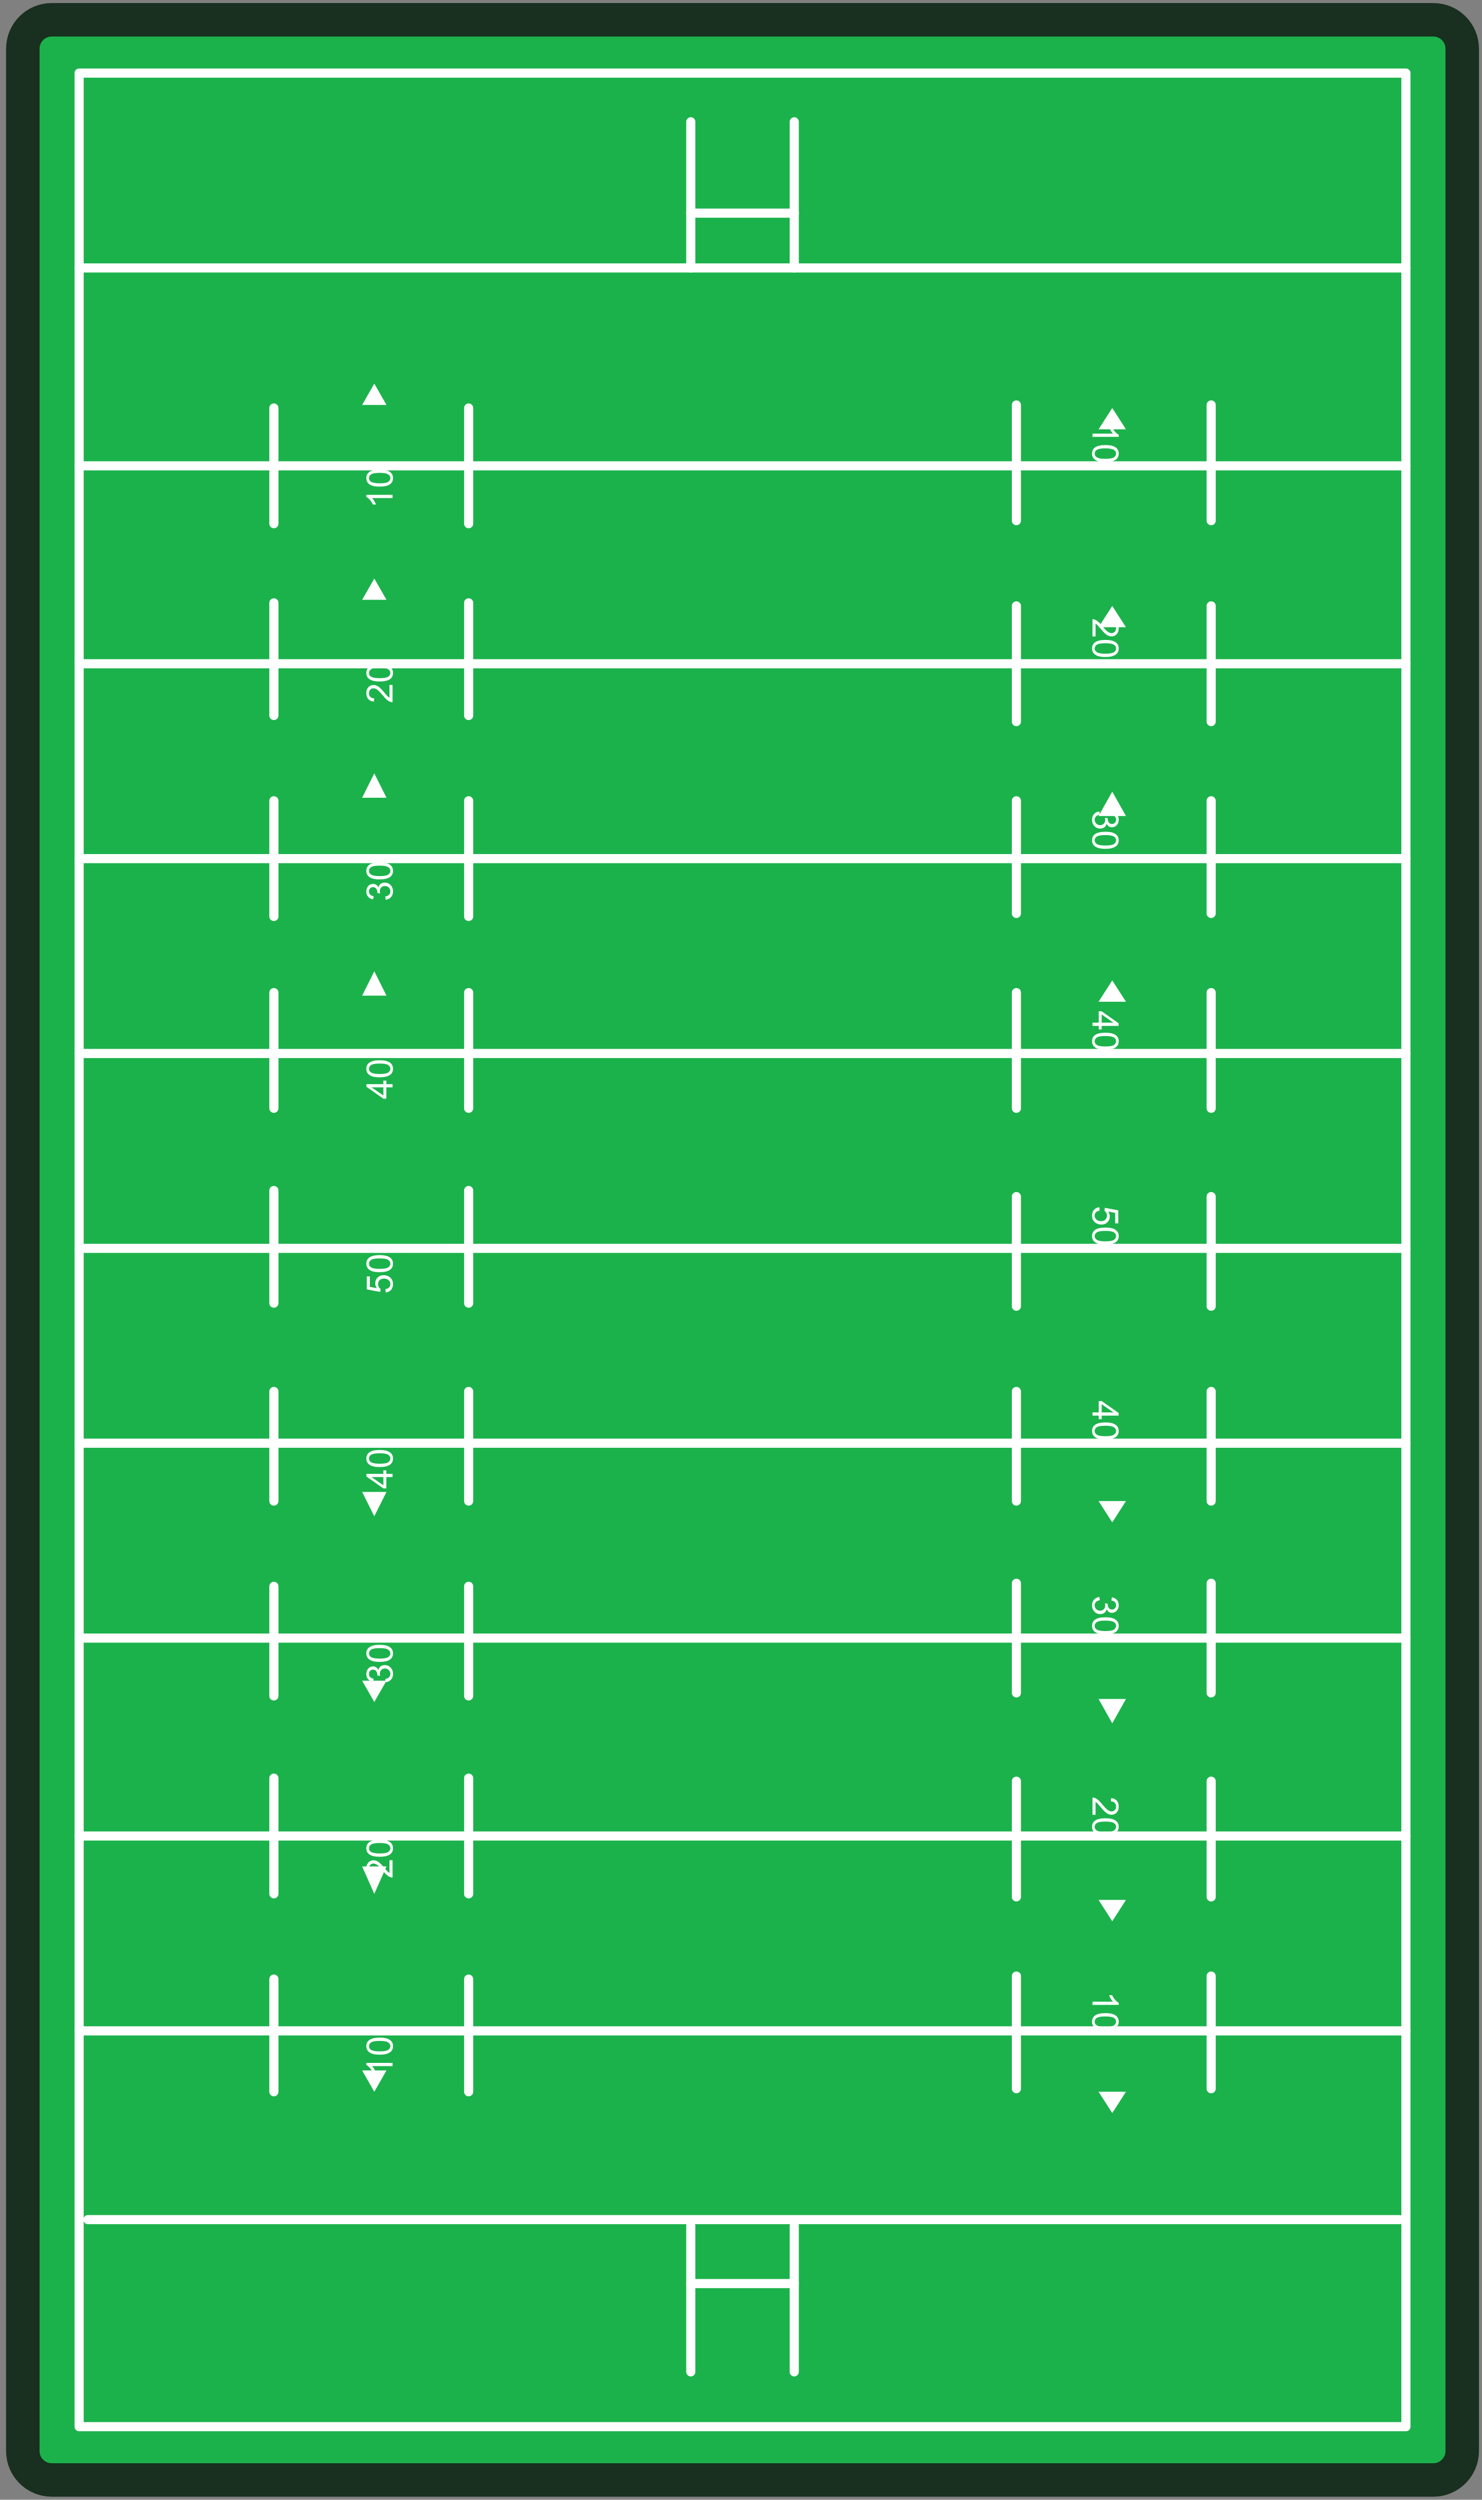 <svg width="487" height="821" viewBox="0 0 487 821" fill="none" xmlns="http://www.w3.org/2000/svg">
<rect x="0" y="0" width="487" height="821" fill="#808080" stroke="none"/>
<g clip-path="url(#clip0_5830_27457)">
<path d="M480.5 805L480.5 16C480.5 10.753 476.247 6.5 471 6.5L17 6.5C11.753 6.5 7.5 10.753 7.5 16L7.5 805C7.5 810.247 11.753 814.5 17 814.5L471 814.5C476.247 814.5 480.5 810.247 480.5 805Z" fill="#1BB24B" stroke="#192F20" stroke-width="11"/>
<path d="M462 797L462 24L26 24L26 797L462 797Z" stroke="white" stroke-width="3" stroke-linecap="round" stroke-linejoin="round"/>
<path d="M26 88L462 88" stroke="white" stroke-width="3" stroke-linecap="round" stroke-linejoin="round"/>
<path d="M462 153L398.209 153L26 153" stroke="white" stroke-width="3" stroke-linecap="round" stroke-linejoin="round"/>
<path d="M462 218L398.209 218L26 218" stroke="white" stroke-width="3" stroke-linecap="round" stroke-linejoin="round"/>
<path d="M462 282L398.209 282L26 282" stroke="white" stroke-width="3" stroke-linecap="round" stroke-linejoin="round"/>
<path d="M462 346L398.209 346L26 346" stroke="white" stroke-width="3" stroke-linecap="round" stroke-linejoin="round"/>
<path d="M462 410L398.209 410L26 410" stroke="white" stroke-width="3" stroke-linecap="round" stroke-linejoin="round"/>
<path d="M462 474L398.209 474L26 474" stroke="white" stroke-width="3" stroke-linecap="round" stroke-linejoin="round"/>
<path d="M462 538L398.209 538L26 538" stroke="white" stroke-width="3" stroke-linecap="round" stroke-linejoin="round"/>
<path d="M462 603L398.209 603L26 603" stroke="white" stroke-width="3" stroke-linecap="round" stroke-linejoin="round"/>
<path d="M462 667L398.209 667L26 667" stroke="white" stroke-width="3" stroke-linecap="round" stroke-linejoin="round"/>
<path d="M28.891 729L459.891 729" stroke="white" stroke-width="3" stroke-linecap="round" stroke-linejoin="round"/>
<path d="M398 133L398 171" stroke="white" stroke-width="3" stroke-linecap="round" stroke-linejoin="round"/>
<path d="M334 133L334 171" stroke="white" stroke-width="3" stroke-linecap="round" stroke-linejoin="round"/>
<path d="M398 199L398 237" stroke="white" stroke-width="3" stroke-linecap="round" stroke-linejoin="round"/>
<path d="M334 199L334 237" stroke="white" stroke-width="3" stroke-linecap="round" stroke-linejoin="round"/>
<path d="M398 263L398 300" stroke="white" stroke-width="3" stroke-linecap="round" stroke-linejoin="round"/>
<path d="M334 263L334 300" stroke="white" stroke-width="3" stroke-linecap="round" stroke-linejoin="round"/>
<path d="M398 326L398 364" stroke="white" stroke-width="3" stroke-linecap="round" stroke-linejoin="round"/>
<path d="M334 326L334 364" stroke="white" stroke-width="3" stroke-linecap="round" stroke-linejoin="round"/>
<path d="M398 393L398 429" stroke="white" stroke-width="3" stroke-linecap="round" stroke-linejoin="round"/>
<path d="M334 393L334 429" stroke="white" stroke-width="3" stroke-linecap="round" stroke-linejoin="round"/>
<path d="M398 457L398 493" stroke="white" stroke-width="3" stroke-linecap="round" stroke-linejoin="round"/>
<path d="M334 457L334 493" stroke="white" stroke-width="3" stroke-linecap="round" stroke-linejoin="round"/>
<path d="M398 520L398 556" stroke="white" stroke-width="3" stroke-linecap="round" stroke-linejoin="round"/>
<path d="M334 520L334 556" stroke="white" stroke-width="3" stroke-linecap="round" stroke-linejoin="round"/>
<path d="M398 585L398 623" stroke="white" stroke-width="3" stroke-linecap="round" stroke-linejoin="round"/>
<path d="M334 585L334 623" stroke="white" stroke-width="3" stroke-linecap="round" stroke-linejoin="round"/>
<path d="M398 649L398 686" stroke="white" stroke-width="3" stroke-linecap="round" stroke-linejoin="round"/>
<path d="M334 649L334 686" stroke="white" stroke-width="3" stroke-linecap="round" stroke-linejoin="round"/>
<path d="M359 143.471L359 142.416L365.721 142.416C365.479 142.162 365.236 141.828 364.994 141.414C364.752 141.004 364.57 140.635 364.449 140.307L365.469 140.307C365.746 140.896 366.082 141.412 366.477 141.854C366.871 142.295 367.254 142.607 367.625 142.791L367.625 143.471L359 143.471ZM363.236 146.178C364.252 146.178 365.068 146.281 365.686 146.488C366.307 146.699 366.785 147.01 367.121 147.42C367.457 147.834 367.625 148.354 367.625 148.979C367.625 149.439 367.531 149.844 367.344 150.191C367.16 150.539 366.893 150.826 366.541 151.053C366.193 151.279 365.768 151.457 365.264 151.586C364.764 151.715 364.088 151.779 363.236 151.779C362.229 151.779 361.414 151.676 360.793 151.469C360.176 151.262 359.697 150.951 359.357 150.537C359.021 150.127 358.854 149.607 358.854 148.979C358.854 148.15 359.15 147.5 359.744 147.027C360.459 146.461 361.623 146.178 363.236 146.178ZM363.236 147.262C361.826 147.262 360.887 147.426 360.418 147.754C359.953 148.086 359.721 148.494 359.721 148.979C359.721 149.463 359.955 149.869 360.424 150.197C360.893 150.529 361.83 150.695 363.236 150.695C364.65 150.695 365.59 150.529 366.055 150.197C366.52 149.869 366.752 149.459 366.752 148.967C366.752 148.482 366.547 148.096 366.137 147.807C365.613 147.443 364.646 147.262 363.236 147.262Z" fill="white"/>
<path d="M365.5 134L361 141L370 141L365.5 134Z" fill="white"/>
<path d="M360.014 209.041L359 209.041L359 203.363C359.254 203.355 359.498 203.396 359.732 203.486C360.119 203.631 360.5 203.861 360.875 204.178C361.25 204.498 361.684 204.959 362.176 205.561C362.941 206.494 363.547 207.125 363.992 207.453C364.441 207.781 364.865 207.945 365.264 207.945C365.682 207.945 366.033 207.795 366.318 207.494C366.607 207.197 366.752 206.809 366.752 206.328C366.752 205.82 366.6 205.414 366.295 205.109C365.99 204.805 365.568 204.65 365.029 204.646L365.141 203.562C365.949 203.637 366.564 203.916 366.986 204.4C367.412 204.885 367.625 205.535 367.625 206.352C367.625 207.176 367.396 207.828 366.939 208.309C366.482 208.789 365.916 209.029 365.24 209.029C364.896 209.029 364.559 208.959 364.227 208.818C363.895 208.678 363.545 208.443 363.178 208.115C362.811 207.791 362.307 207.25 361.666 206.492C361.135 205.859 360.773 205.453 360.582 205.273C360.395 205.094 360.205 204.945 360.014 204.828L360.014 209.041ZM363.236 210.178C364.252 210.178 365.068 210.281 365.686 210.488C366.307 210.699 366.785 211.01 367.121 211.42C367.457 211.834 367.625 212.354 367.625 212.979C367.625 213.439 367.531 213.844 367.344 214.191C367.16 214.539 366.893 214.826 366.541 215.053C366.193 215.279 365.768 215.457 365.264 215.586C364.764 215.715 364.088 215.779 363.236 215.779C362.229 215.779 361.414 215.676 360.793 215.469C360.176 215.262 359.697 214.951 359.357 214.537C359.021 214.127 358.854 213.607 358.854 212.979C358.854 212.15 359.15 211.5 359.744 211.027C360.459 210.461 361.623 210.178 363.236 210.178ZM363.236 211.262C361.826 211.262 360.887 211.426 360.418 211.754C359.953 212.086 359.721 212.494 359.721 212.979C359.721 213.463 359.955 213.869 360.424 214.197C360.893 214.529 361.83 214.695 363.236 214.695C364.65 214.695 365.59 214.529 366.055 214.197C366.52 213.869 366.752 213.459 366.752 212.967C366.752 212.482 366.547 212.096 366.137 211.807C365.613 211.443 364.646 211.262 363.236 211.262Z" fill="white"/>
<path d="M365.5 199L361 206L370 206L365.5 199Z" fill="white"/>
<path d="M361.268 266.504L361.408 267.559C360.811 267.68 360.379 267.885 360.113 268.174C359.852 268.467 359.721 268.822 359.721 269.24C359.721 269.736 359.893 270.154 360.236 270.494C360.58 270.838 361.006 271.01 361.514 271.01C361.998 271.01 362.396 270.852 362.709 270.535C363.025 270.219 363.184 269.816 363.184 269.328C363.184 269.129 363.145 268.881 363.066 268.584L363.992 268.701C363.984 268.771 363.98 268.828 363.98 268.871C363.98 269.32 364.098 269.725 364.332 270.084C364.566 270.443 364.928 270.623 365.416 270.623C365.803 270.623 366.123 270.492 366.377 270.23C366.631 269.969 366.758 269.631 366.758 269.217C366.758 268.807 366.629 268.465 366.371 268.191C366.113 267.918 365.727 267.742 365.211 267.664L365.398 266.609C366.105 266.738 366.652 267.031 367.039 267.488C367.43 267.945 367.625 268.514 367.625 269.193C367.625 269.662 367.523 270.094 367.32 270.488C367.121 270.883 366.848 271.184 366.5 271.391C366.152 271.602 365.783 271.707 365.393 271.707C365.021 271.707 364.684 271.607 364.379 271.408C364.074 271.209 363.832 270.914 363.652 270.523C363.535 271.031 363.291 271.426 362.92 271.707C362.553 271.988 362.092 272.129 361.537 272.129C360.787 272.129 360.15 271.855 359.627 271.309C359.107 270.762 358.848 270.07 358.848 269.234C358.848 268.48 359.072 267.854 359.521 267.354C359.971 266.857 360.553 266.574 361.268 266.504ZM363.236 273.178C364.252 273.178 365.068 273.281 365.686 273.488C366.307 273.699 366.785 274.01 367.121 274.42C367.457 274.834 367.625 275.354 367.625 275.979C367.625 276.439 367.531 276.844 367.344 277.191C367.16 277.539 366.893 277.826 366.541 278.053C366.193 278.279 365.768 278.457 365.264 278.586C364.764 278.715 364.088 278.779 363.236 278.779C362.229 278.779 361.414 278.676 360.793 278.469C360.176 278.262 359.697 277.951 359.357 277.537C359.021 277.127 358.854 276.607 358.854 275.979C358.854 275.15 359.15 274.5 359.744 274.027C360.459 273.461 361.623 273.178 363.236 273.178ZM363.236 274.262C361.826 274.262 360.887 274.426 360.418 274.754C359.953 275.086 359.721 275.494 359.721 275.979C359.721 276.463 359.955 276.869 360.424 277.197C360.893 277.529 361.83 277.695 363.236 277.695C364.65 277.695 365.59 277.529 366.055 277.197C366.52 276.869 366.752 276.459 366.752 275.967C366.752 275.482 366.547 275.096 366.137 274.807C365.613 274.443 364.646 274.262 363.236 274.262Z" fill="white"/>
<path d="M365.5 260L361 268L370 268L365.5 260Z" fill="white"/>
<path d="M359 335.879L361.057 335.879L361.057 332.152L362.023 332.152L367.59 336.072L367.59 336.934L362.023 336.934L362.023 338.094L361.057 338.094L361.057 336.934L359 336.934L359 335.879ZM362.023 335.879L365.896 335.879L362.023 333.189L362.023 335.879ZM363.236 339.178C364.252 339.178 365.068 339.281 365.686 339.488C366.307 339.699 366.785 340.01 367.121 340.42C367.457 340.834 367.625 341.354 367.625 341.979C367.625 342.439 367.531 342.844 367.344 343.191C367.16 343.539 366.893 343.826 366.541 344.053C366.193 344.279 365.768 344.457 365.264 344.586C364.764 344.715 364.088 344.779 363.236 344.779C362.229 344.779 361.414 344.676 360.793 344.469C360.176 344.262 359.697 343.951 359.357 343.537C359.021 343.127 358.854 342.607 358.854 341.979C358.854 341.15 359.15 340.5 359.744 340.027C360.459 339.461 361.623 339.178 363.236 339.178ZM363.236 340.262C361.826 340.262 360.887 340.426 360.418 340.754C359.953 341.086 359.721 341.494 359.721 341.979C359.721 342.463 359.955 342.869 360.424 343.197C360.893 343.529 361.83 343.695 363.236 343.695C364.65 343.695 365.59 343.529 366.055 343.197C366.52 342.869 366.752 342.459 366.752 341.967C366.752 341.482 366.547 341.096 366.137 340.807C365.613 340.443 364.646 340.262 363.236 340.262Z" fill="white"/>
<path d="M365.5 322L361 329L370 329L365.5 322Z" fill="white"/>
<path d="M361.25 396.498L361.344 397.605C360.805 397.687 360.398 397.877 360.125 398.174C359.855 398.475 359.721 398.836 359.721 399.258C359.721 399.766 359.912 400.195 360.295 400.547C360.678 400.898 361.186 401.074 361.818 401.074C362.42 401.074 362.895 400.904 363.242 400.564C363.59 400.229 363.764 399.787 363.764 399.24C363.764 398.9 363.686 398.594 363.529 398.32C363.377 398.047 363.178 397.832 362.932 397.676L363.061 396.686L367.473 397.518L367.473 401.789L366.465 401.789L366.465 398.361L364.156 397.898C364.516 398.414 364.695 398.955 364.695 399.521C364.695 400.271 364.436 400.904 363.916 401.42C363.396 401.936 362.729 402.193 361.912 402.193C361.135 402.193 360.463 401.967 359.896 401.514C359.201 400.963 358.854 400.211 358.854 399.258C358.854 398.477 359.072 397.838 359.51 397.342C359.947 396.85 360.527 396.568 361.25 396.498ZM363.236 403.178C364.252 403.178 365.068 403.281 365.686 403.488C366.307 403.699 366.785 404.01 367.121 404.42C367.457 404.834 367.625 405.354 367.625 405.979C367.625 406.439 367.531 406.844 367.344 407.191C367.16 407.539 366.893 407.826 366.541 408.053C366.193 408.279 365.768 408.457 365.264 408.586C364.764 408.715 364.088 408.779 363.236 408.779C362.229 408.779 361.414 408.676 360.793 408.469C360.176 408.262 359.697 407.951 359.357 407.537C359.021 407.127 358.854 406.607 358.854 405.979C358.854 405.15 359.15 404.5 359.744 404.027C360.459 403.461 361.623 403.178 363.236 403.178ZM363.236 404.262C361.826 404.262 360.887 404.426 360.418 404.754C359.953 405.086 359.721 405.494 359.721 405.979C359.721 406.463 359.955 406.869 360.424 407.197C360.893 407.529 361.83 407.695 363.236 407.695C364.65 407.695 365.59 407.529 366.055 407.197C366.52 406.869 366.752 406.459 366.752 405.967C366.752 405.482 366.547 405.096 366.137 404.807C365.613 404.443 364.646 404.262 363.236 404.262Z" fill="white"/>
<path d="M359 463.879L361.057 463.879L361.057 460.152L362.023 460.152L367.59 464.072L367.59 464.934L362.023 464.934L362.023 466.094L361.057 466.094L361.057 464.934L359 464.934L359 463.879ZM362.023 463.879L365.896 463.879L362.023 461.189L362.023 463.879ZM363.236 467.178C364.252 467.178 365.068 467.281 365.686 467.488C366.307 467.699 366.785 468.01 367.121 468.42C367.457 468.834 367.625 469.354 367.625 469.979C367.625 470.439 367.531 470.844 367.344 471.191C367.16 471.539 366.893 471.826 366.541 472.053C366.193 472.279 365.768 472.457 365.264 472.586C364.764 472.715 364.088 472.779 363.236 472.779C362.229 472.779 361.414 472.676 360.793 472.469C360.176 472.262 359.697 471.951 359.357 471.537C359.021 471.127 358.854 470.607 358.854 469.979C358.854 469.15 359.15 468.5 359.744 468.027C360.459 467.461 361.623 467.178 363.236 467.178ZM363.236 468.262C361.826 468.262 360.887 468.426 360.418 468.754C359.953 469.086 359.721 469.494 359.721 469.979C359.721 470.463 359.955 470.869 360.424 471.197C360.893 471.529 361.83 471.695 363.236 471.695C364.65 471.695 365.59 471.529 366.055 471.197C366.52 470.869 366.752 470.459 366.752 469.967C366.752 469.482 366.547 469.096 366.137 468.807C365.613 468.443 364.646 468.262 363.236 468.262Z" fill="white"/>
<path d="M365.5 500L370 493L361 493L365.5 500Z" fill="white"/>
<path d="M361.268 524.504L361.408 525.559C360.811 525.68 360.379 525.885 360.113 526.174C359.852 526.467 359.721 526.822 359.721 527.24C359.721 527.736 359.893 528.154 360.236 528.494C360.58 528.838 361.006 529.01 361.514 529.01C361.998 529.01 362.396 528.852 362.709 528.535C363.025 528.219 363.184 527.816 363.184 527.328C363.184 527.129 363.145 526.881 363.066 526.584L363.992 526.701C363.984 526.771 363.98 526.828 363.98 526.871C363.98 527.32 364.098 527.725 364.332 528.084C364.566 528.443 364.928 528.623 365.416 528.623C365.803 528.623 366.123 528.492 366.377 528.23C366.631 527.969 366.758 527.631 366.758 527.217C366.758 526.807 366.629 526.465 366.371 526.191C366.113 525.918 365.727 525.742 365.211 525.664L365.398 524.609C366.105 524.738 366.652 525.031 367.039 525.488C367.43 525.945 367.625 526.514 367.625 527.193C367.625 527.662 367.523 528.094 367.32 528.488C367.121 528.883 366.848 529.184 366.5 529.391C366.152 529.602 365.783 529.707 365.393 529.707C365.021 529.707 364.684 529.607 364.379 529.408C364.074 529.209 363.832 528.914 363.652 528.523C363.535 529.031 363.291 529.426 362.92 529.707C362.553 529.988 362.092 530.129 361.537 530.129C360.787 530.129 360.15 529.855 359.627 529.309C359.107 528.762 358.848 528.07 358.848 527.234C358.848 526.48 359.072 525.854 359.521 525.354C359.971 524.857 360.553 524.574 361.268 524.504ZM363.236 531.178C364.252 531.178 365.068 531.281 365.686 531.488C366.307 531.699 366.785 532.01 367.121 532.42C367.457 532.834 367.625 533.354 367.625 533.979C367.625 534.439 367.531 534.844 367.344 535.191C367.16 535.539 366.893 535.826 366.541 536.053C366.193 536.279 365.768 536.457 365.264 536.586C364.764 536.715 364.088 536.779 363.236 536.779C362.229 536.779 361.414 536.676 360.793 536.469C360.176 536.262 359.697 535.951 359.357 535.537C359.021 535.127 358.854 534.607 358.854 533.979C358.854 533.15 359.15 532.5 359.744 532.027C360.459 531.461 361.623 531.178 363.236 531.178ZM363.236 532.262C361.826 532.262 360.887 532.426 360.418 532.754C359.953 533.086 359.721 533.494 359.721 533.979C359.721 534.463 359.955 534.869 360.424 535.197C360.893 535.529 361.83 535.695 363.236 535.695C364.65 535.695 365.59 535.529 366.055 535.197C366.52 534.869 366.752 534.459 366.752 533.967C366.752 533.482 366.547 533.096 366.137 532.807C365.613 532.443 364.646 532.262 363.236 532.262Z" fill="white"/>
<path d="M365.5 566L370 558L361 558L365.5 566Z" fill="white"/>
<path d="M360.014 596.041L359 596.041L359 590.363C359.254 590.355 359.498 590.396 359.732 590.486C360.119 590.631 360.5 590.861 360.875 591.178C361.25 591.498 361.684 591.959 362.176 592.561C362.941 593.494 363.547 594.125 363.992 594.453C364.441 594.781 364.865 594.945 365.264 594.945C365.682 594.945 366.033 594.795 366.318 594.494C366.607 594.197 366.752 593.809 366.752 593.328C366.752 592.82 366.6 592.414 366.295 592.109C365.99 591.805 365.568 591.65 365.029 591.646L365.141 590.562C365.949 590.637 366.564 590.916 366.986 591.4C367.412 591.885 367.625 592.535 367.625 593.352C367.625 594.176 367.396 594.828 366.939 595.309C366.482 595.789 365.916 596.029 365.24 596.029C364.896 596.029 364.559 595.959 364.227 595.818C363.895 595.678 363.545 595.443 363.178 595.115C362.811 594.791 362.307 594.25 361.666 593.492C361.135 592.859 360.773 592.453 360.582 592.273C360.395 592.094 360.205 591.945 360.014 591.828L360.014 596.041ZM363.236 597.178C364.252 597.178 365.068 597.281 365.686 597.488C366.307 597.699 366.785 598.01 367.121 598.42C367.457 598.834 367.625 599.354 367.625 599.979C367.625 600.439 367.531 600.844 367.344 601.191C367.16 601.539 366.893 601.826 366.541 602.053C366.193 602.279 365.768 602.457 365.264 602.586C364.764 602.715 364.088 602.779 363.236 602.779C362.229 602.779 361.414 602.676 360.793 602.469C360.176 602.262 359.697 601.951 359.357 601.537C359.021 601.127 358.854 600.607 358.854 599.979C358.854 599.15 359.15 598.5 359.744 598.027C360.459 597.461 361.623 597.178 363.236 597.178ZM363.236 598.262C361.826 598.262 360.887 598.426 360.418 598.754C359.953 599.086 359.721 599.494 359.721 599.979C359.721 600.463 359.955 600.869 360.424 601.197C360.893 601.529 361.83 601.695 363.236 601.695C364.65 601.695 365.59 601.529 366.055 601.197C366.52 600.869 366.752 600.459 366.752 599.967C366.752 599.482 366.547 599.096 366.137 598.807C365.613 598.443 364.646 598.262 363.236 598.262Z" fill="white"/>
<path d="M365.5 631L370 624L361 624L365.5 631Z" fill="white"/>
<path d="M359 658.471L359 657.416L365.721 657.416C365.479 657.162 365.236 656.828 364.994 656.414C364.752 656.004 364.57 655.635 364.449 655.307L365.469 655.307C365.746 655.896 366.082 656.412 366.477 656.854C366.871 657.295 367.254 657.607 367.625 657.791L367.625 658.471L359 658.471ZM363.236 661.178C364.252 661.178 365.068 661.281 365.686 661.488C366.307 661.699 366.785 662.01 367.121 662.42C367.457 662.834 367.625 663.354 367.625 663.979C367.625 664.439 367.531 664.844 367.344 665.191C367.16 665.539 366.893 665.826 366.541 666.053C366.193 666.279 365.768 666.457 365.264 666.586C364.764 666.715 364.088 666.779 363.236 666.779C362.229 666.779 361.414 666.676 360.793 666.469C360.176 666.262 359.697 665.951 359.357 665.537C359.021 665.127 358.854 664.607 358.854 663.979C358.854 663.15 359.15 662.5 359.744 662.027C360.459 661.461 361.623 661.178 363.236 661.178ZM363.236 662.262C361.826 662.262 360.887 662.426 360.418 662.754C359.953 663.086 359.721 663.494 359.721 663.979C359.721 664.463 359.955 664.869 360.424 665.197C360.893 665.529 361.83 665.695 363.236 665.695C364.65 665.695 365.59 665.529 366.055 665.197C366.52 664.869 366.752 664.459 366.752 663.967C366.752 663.482 366.547 663.096 366.137 662.807C365.613 662.443 364.646 662.262 363.236 662.262Z" fill="white"/>
<path d="M365.5 694L370 687L361 687L365.5 694Z" fill="white"/>
<path d="M90 687L90 650" stroke="white" stroke-width="3" stroke-linecap="round" stroke-linejoin="round"/>
<path d="M154 687L154 650" stroke="white" stroke-width="3" stroke-linecap="round" stroke-linejoin="round"/>
<path d="M90 622L90 584" stroke="white" stroke-width="3" stroke-linecap="round" stroke-linejoin="round"/>
<path d="M154 622L154 584" stroke="white" stroke-width="3" stroke-linecap="round" stroke-linejoin="round"/>
<path d="M90 557L90 521" stroke="white" stroke-width="3" stroke-linecap="round" stroke-linejoin="round"/>
<path d="M154 557L154 521" stroke="white" stroke-width="3" stroke-linecap="round" stroke-linejoin="round"/>
<path d="M90 493L90 457" stroke="white" stroke-width="3" stroke-linecap="round" stroke-linejoin="round"/>
<path d="M154 493L154 457" stroke="white" stroke-width="3" stroke-linecap="round" stroke-linejoin="round"/>
<path d="M90 428L90 391" stroke="white" stroke-width="3" stroke-linecap="round" stroke-linejoin="round"/>
<path d="M154 428L154 391" stroke="white" stroke-width="3" stroke-linecap="round" stroke-linejoin="round"/>
<path d="M90 364L90 326" stroke="white" stroke-width="3" stroke-linecap="round" stroke-linejoin="round"/>
<path d="M154 364L154 326" stroke="white" stroke-width="3" stroke-linecap="round" stroke-linejoin="round"/>
<path d="M90 301L90 263" stroke="white" stroke-width="3" stroke-linecap="round" stroke-linejoin="round"/>
<path d="M154 301L154 263" stroke="white" stroke-width="3" stroke-linecap="round" stroke-linejoin="round"/>
<path d="M90 235L90 198" stroke="white" stroke-width="3" stroke-linecap="round" stroke-linejoin="round"/>
<path d="M154 235L154 198" stroke="white" stroke-width="3" stroke-linecap="round" stroke-linejoin="round"/>
<path d="M90 172L90 134" stroke="white" stroke-width="3" stroke-linecap="round" stroke-linejoin="round"/>
<path d="M154 172L154 134" stroke="white" stroke-width="3" stroke-linecap="round" stroke-linejoin="round"/>
<path d="M129 677.529L129 678.584L122.279 678.584C122.521 678.838 122.764 679.172 123.006 679.586C123.248 679.996 123.43 680.365 123.551 680.693L122.531 680.693C122.254 680.104 121.918 679.588 121.523 679.146C121.129 678.705 120.746 678.393 120.375 678.209L120.375 677.529L129 677.529ZM124.764 674.822C123.748 674.822 122.932 674.719 122.314 674.512C121.693 674.301 121.215 673.99 120.879 673.58C120.543 673.166 120.375 672.646 120.375 672.021C120.375 671.561 120.469 671.156 120.656 670.809C120.84 670.461 121.107 670.174 121.459 669.947C121.807 669.721 122.232 669.543 122.736 669.414C123.236 669.285 123.912 669.221 124.764 669.221C125.771 669.221 126.586 669.324 127.207 669.531C127.824 669.738 128.303 670.049 128.643 670.463C128.979 670.873 129.146 671.393 129.146 672.021C129.146 672.85 128.85 673.5 128.256 673.973C127.541 674.539 126.377 674.822 124.764 674.822ZM124.764 673.738C126.174 673.738 127.113 673.574 127.582 673.246C128.047 672.914 128.279 672.506 128.279 672.021C128.279 671.537 128.045 671.131 127.576 670.803C127.107 670.471 126.17 670.305 124.764 670.305C123.35 670.305 122.41 670.471 121.945 670.803C121.48 671.131 121.248 671.541 121.248 672.033C121.248 672.518 121.453 672.904 121.863 673.193C122.387 673.557 123.354 673.738 124.764 673.738Z" fill="white"/>
<path d="M123 687L127 680L119 680L123 687Z" fill="white"/>
<path d="M127.986 610.959L129 610.959L129 616.637C128.746 616.645 128.502 616.604 128.268 616.514C127.881 616.369 127.5 616.139 127.125 615.822C126.75 615.502 126.316 615.041 125.824 614.439C125.059 613.506 124.453 612.875 124.008 612.547C123.559 612.219 123.135 612.055 122.736 612.055C122.318 612.055 121.967 612.205 121.682 612.506C121.393 612.803 121.248 613.191 121.248 613.672C121.248 614.18 121.4 614.586 121.705 614.891C122.01 615.195 122.432 615.35 122.971 615.354L122.859 616.438C122.051 616.363 121.436 616.084 121.014 615.6C120.588 615.115 120.375 614.465 120.375 613.648C120.375 612.824 120.604 612.172 121.061 611.691C121.518 611.211 122.084 610.971 122.76 610.971C123.104 610.971 123.441 611.041 123.773 611.182C124.105 611.322 124.455 611.557 124.822 611.885C125.189 612.209 125.693 612.75 126.334 613.508C126.865 614.141 127.227 614.547 127.418 614.727C127.605 614.906 127.795 615.055 127.986 615.172L127.986 610.959ZM124.764 609.822C123.748 609.822 122.932 609.719 122.314 609.512C121.693 609.301 121.215 608.99 120.879 608.58C120.543 608.166 120.375 607.646 120.375 607.021C120.375 606.561 120.469 606.156 120.656 605.809C120.84 605.461 121.107 605.174 121.459 604.947C121.807 604.721 122.232 604.543 122.736 604.414C123.236 604.285 123.912 604.221 124.764 604.221C125.771 604.221 126.586 604.324 127.207 604.531C127.824 604.738 128.303 605.049 128.643 605.463C128.979 605.873 129.146 606.393 129.146 607.021C129.146 607.85 128.85 608.5 128.256 608.973C127.541 609.539 126.377 609.822 124.764 609.822ZM124.764 608.738C126.174 608.738 127.113 608.574 127.582 608.246C128.047 607.914 128.279 607.506 128.279 607.021C128.279 606.537 128.045 606.131 127.576 605.803C127.107 605.471 126.17 605.305 124.764 605.305C123.35 605.305 122.41 605.471 121.945 605.803C121.48 606.131 121.248 606.541 121.248 607.033C121.248 607.518 121.453 607.904 121.863 608.193C122.387 608.557 123.354 608.738 124.764 608.738Z" fill="white"/>
<path d="M123 622L127 613L119 613L123 622Z" fill="white"/>
<path d="M126.732 552.496L126.592 551.441C127.189 551.32 127.621 551.115 127.887 550.826C128.148 550.533 128.279 550.178 128.279 549.76C128.279 549.264 128.107 548.846 127.764 548.506C127.42 548.162 126.994 547.99 126.486 547.99C126.002 547.99 125.604 548.148 125.291 548.465C124.975 548.781 124.816 549.184 124.816 549.672C124.816 549.871 124.855 550.119 124.934 550.416L124.008 550.299C124.016 550.229 124.02 550.172 124.02 550.129C124.02 549.68 123.902 549.275 123.668 548.916C123.434 548.557 123.072 548.377 122.584 548.377C122.197 548.377 121.877 548.508 121.623 548.77C121.369 549.031 121.242 549.369 121.242 549.783C121.242 550.193 121.371 550.535 121.629 550.809C121.887 551.082 122.273 551.258 122.789 551.336L122.602 552.391C121.895 552.262 121.348 551.969 120.961 551.512C120.57 551.055 120.375 550.486 120.375 549.807C120.375 549.338 120.477 548.906 120.68 548.512C120.879 548.117 121.152 547.816 121.5 547.609C121.848 547.398 122.217 547.293 122.607 547.293C122.979 547.293 123.316 547.393 123.621 547.592C123.926 547.791 124.168 548.086 124.348 548.477C124.465 547.969 124.709 547.574 125.08 547.293C125.447 547.012 125.908 546.871 126.463 546.871C127.213 546.871 127.85 547.145 128.373 547.691C128.893 548.238 129.152 548.93 129.152 549.766C129.152 550.52 128.928 551.146 128.479 551.646C128.029 552.143 127.447 552.426 126.732 552.496ZM124.764 545.822C123.748 545.822 122.932 545.719 122.314 545.512C121.693 545.301 121.215 544.99 120.879 544.58C120.543 544.166 120.375 543.646 120.375 543.021C120.375 542.561 120.469 542.156 120.656 541.809C120.84 541.461 121.107 541.174 121.459 540.947C121.807 540.721 122.232 540.543 122.736 540.414C123.236 540.285 123.912 540.221 124.764 540.221C125.771 540.221 126.586 540.324 127.207 540.531C127.824 540.738 128.303 541.049 128.643 541.463C128.979 541.873 129.146 542.393 129.146 543.021C129.146 543.85 128.85 544.5 128.256 544.973C127.541 545.539 126.377 545.822 124.764 545.822ZM124.764 544.738C126.174 544.738 127.113 544.574 127.582 544.246C128.047 543.914 128.279 543.506 128.279 543.021C128.279 542.537 128.045 542.131 127.576 541.803C127.107 541.471 126.17 541.305 124.764 541.305C123.35 541.305 122.41 541.471 121.945 541.803C121.48 542.131 121.248 542.541 121.248 543.033C121.248 543.518 121.453 543.904 121.863 544.193C122.387 544.557 123.354 544.738 124.764 544.738Z" fill="white"/>
<path d="M123 559L127 552L119 552L123 559Z" fill="white"/>
<path d="M129 485.121L126.943 485.121L126.943 488.848L125.977 488.848L120.41 484.928L120.41 484.066L125.977 484.066L125.977 482.906L126.943 482.906L126.943 484.066L129 484.066L129 485.121ZM125.977 485.121L122.104 485.121L125.977 487.811L125.977 485.121ZM124.764 481.822C123.748 481.822 122.932 481.719 122.314 481.512C121.693 481.301 121.215 480.99 120.879 480.58C120.543 480.166 120.375 479.646 120.375 479.021C120.375 478.561 120.469 478.156 120.656 477.809C120.84 477.461 121.107 477.174 121.459 476.947C121.807 476.721 122.232 476.543 122.736 476.414C123.236 476.285 123.912 476.221 124.764 476.221C125.771 476.221 126.586 476.324 127.207 476.531C127.824 476.738 128.303 477.049 128.643 477.463C128.979 477.873 129.146 478.393 129.146 479.021C129.146 479.85 128.85 480.5 128.256 480.973C127.541 481.539 126.377 481.822 124.764 481.822ZM124.764 480.738C126.174 480.738 127.113 480.574 127.582 480.246C128.047 479.914 128.279 479.506 128.279 479.021C128.279 478.537 128.045 478.131 127.576 477.803C127.107 477.471 126.17 477.305 124.764 477.305C123.35 477.305 122.41 477.471 121.945 477.803C121.48 478.131 121.248 478.541 121.248 479.033C121.248 479.518 121.453 479.904 121.863 480.193C122.387 480.557 123.354 480.738 124.764 480.738Z" fill="white"/>
<path d="M123 498L127 490L119 490L123 498Z" fill="white"/>
<path d="M126.75 424.502L126.656 423.395C127.195 423.313 127.602 423.123 127.875 422.826C128.145 422.525 128.279 422.164 128.279 421.742C128.279 421.234 128.088 420.805 127.705 420.453C127.322 420.102 126.814 419.926 126.182 419.926C125.58 419.926 125.105 420.096 124.758 420.436C124.41 420.771 124.236 421.213 124.236 421.76C124.236 422.1 124.314 422.406 124.471 422.68C124.623 422.953 124.822 423.168 125.068 423.324L124.939 424.314L120.527 423.482L120.527 419.211L121.535 419.211L121.535 422.639L123.844 423.102C123.484 422.586 123.305 422.045 123.305 421.479C123.305 420.729 123.564 420.096 124.084 419.58C124.604 419.064 125.271 418.807 126.088 418.807C126.865 418.807 127.537 419.033 128.104 419.486C128.799 420.037 129.146 420.789 129.146 421.742C129.146 422.523 128.928 423.162 128.49 423.658C128.053 424.15 127.473 424.432 126.75 424.502ZM124.764 417.822C123.748 417.822 122.932 417.719 122.314 417.512C121.693 417.301 121.215 416.99 120.879 416.58C120.543 416.166 120.375 415.646 120.375 415.021C120.375 414.561 120.469 414.156 120.656 413.809C120.84 413.461 121.107 413.174 121.459 412.947C121.807 412.721 122.232 412.543 122.736 412.414C123.236 412.285 123.912 412.221 124.764 412.221C125.771 412.221 126.586 412.324 127.207 412.531C127.824 412.738 128.303 413.049 128.643 413.463C128.979 413.873 129.146 414.393 129.146 415.021C129.146 415.85 128.85 416.5 128.256 416.973C127.541 417.539 126.377 417.822 124.764 417.822ZM124.764 416.738C126.174 416.738 127.113 416.574 127.582 416.246C128.047 415.914 128.279 415.506 128.279 415.021C128.279 414.537 128.045 414.131 127.576 413.803C127.107 413.471 126.17 413.305 124.764 413.305C123.35 413.305 122.41 413.471 121.945 413.803C121.48 414.131 121.248 414.541 121.248 415.033C121.248 415.518 121.453 415.904 121.863 416.193C122.387 416.557 123.354 416.738 124.764 416.738Z" fill="white"/>
<path d="M129 357.121L126.943 357.121L126.943 360.848L125.977 360.848L120.41 356.928L120.41 356.066L125.977 356.066L125.977 354.906L126.943 354.906L126.943 356.066L129 356.066L129 357.121ZM125.977 357.121L122.104 357.121L125.977 359.811L125.977 357.121ZM124.764 353.822C123.748 353.822 122.932 353.719 122.314 353.512C121.693 353.301 121.215 352.99 120.879 352.58C120.543 352.166 120.375 351.646 120.375 351.021C120.375 350.561 120.469 350.156 120.656 349.809C120.84 349.461 121.107 349.174 121.459 348.947C121.807 348.721 122.232 348.543 122.736 348.414C123.236 348.285 123.912 348.221 124.764 348.221C125.771 348.221 126.586 348.324 127.207 348.531C127.824 348.738 128.303 349.049 128.643 349.463C128.979 349.873 129.146 350.393 129.146 351.021C129.146 351.85 128.85 352.5 128.256 352.973C127.541 353.539 126.377 353.822 124.764 353.822ZM124.764 352.738C126.174 352.738 127.113 352.574 127.582 352.246C128.047 351.914 128.279 351.506 128.279 351.021C128.279 350.537 128.045 350.131 127.576 349.803C127.107 349.471 126.17 349.305 124.764 349.305C123.35 349.305 122.41 349.471 121.945 349.803C121.48 350.131 121.248 350.541 121.248 351.033C121.248 351.518 121.453 351.904 121.863 352.193C122.387 352.557 123.354 352.738 124.764 352.738Z" fill="white"/>
<path d="M123 319L119 327L127 327L123 319Z" fill="white"/>
<path d="M126.732 295.496L126.592 294.441C127.189 294.32 127.621 294.115 127.887 293.826C128.148 293.533 128.279 293.178 128.279 292.76C128.279 292.264 128.107 291.846 127.764 291.506C127.42 291.162 126.994 290.99 126.486 290.99C126.002 290.99 125.604 291.148 125.291 291.465C124.975 291.781 124.816 292.184 124.816 292.672C124.816 292.871 124.855 293.119 124.934 293.416L124.008 293.299C124.016 293.229 124.02 293.172 124.02 293.129C124.02 292.68 123.902 292.275 123.668 291.916C123.434 291.557 123.072 291.377 122.584 291.377C122.197 291.377 121.877 291.508 121.623 291.77C121.369 292.031 121.242 292.369 121.242 292.783C121.242 293.193 121.371 293.535 121.629 293.809C121.887 294.082 122.273 294.258 122.789 294.336L122.602 295.391C121.895 295.262 121.348 294.969 120.961 294.512C120.57 294.055 120.375 293.486 120.375 292.807C120.375 292.338 120.477 291.906 120.68 291.512C120.879 291.117 121.152 290.816 121.5 290.609C121.848 290.398 122.217 290.293 122.607 290.293C122.979 290.293 123.316 290.393 123.621 290.592C123.926 290.791 124.168 291.086 124.348 291.477C124.465 290.969 124.709 290.574 125.08 290.293C125.447 290.012 125.908 289.871 126.463 289.871C127.213 289.871 127.85 290.145 128.373 290.691C128.893 291.238 129.152 291.93 129.152 292.766C129.152 293.52 128.928 294.146 128.479 294.646C128.029 295.143 127.447 295.426 126.732 295.496ZM124.764 288.822C123.748 288.822 122.932 288.719 122.314 288.512C121.693 288.301 121.215 287.99 120.879 287.58C120.543 287.166 120.375 286.646 120.375 286.021C120.375 285.561 120.469 285.156 120.656 284.809C120.84 284.461 121.107 284.174 121.459 283.947C121.807 283.721 122.232 283.543 122.736 283.414C123.236 283.285 123.912 283.221 124.764 283.221C125.771 283.221 126.586 283.324 127.207 283.531C127.824 283.738 128.303 284.049 128.643 284.463C128.979 284.873 129.146 285.393 129.146 286.021C129.146 286.85 128.85 287.5 128.256 287.973C127.541 288.539 126.377 288.822 124.764 288.822ZM124.764 287.738C126.174 287.738 127.113 287.574 127.582 287.246C128.047 286.914 128.279 286.506 128.279 286.021C128.279 285.537 128.045 285.131 127.576 284.803C127.107 284.471 126.17 284.305 124.764 284.305C123.35 284.305 122.41 284.471 121.945 284.803C121.48 285.131 121.248 285.541 121.248 286.033C121.248 286.518 121.453 286.904 121.863 287.193C122.387 287.557 123.354 287.738 124.764 287.738Z" fill="white"/>
<path d="M123 254L119 262L127 262L123 254Z" fill="white"/>
<path d="M127.986 224.959L129 224.959L129 230.637C128.746 230.645 128.502 230.604 128.268 230.514C127.881 230.369 127.5 230.139 127.125 229.822C126.75 229.502 126.316 229.041 125.824 228.439C125.059 227.506 124.453 226.875 124.008 226.547C123.559 226.219 123.135 226.055 122.736 226.055C122.318 226.055 121.967 226.205 121.682 226.506C121.393 226.803 121.248 227.191 121.248 227.672C121.248 228.18 121.4 228.586 121.705 228.891C122.01 229.195 122.432 229.35 122.971 229.354L122.859 230.438C122.051 230.363 121.436 230.084 121.014 229.6C120.588 229.115 120.375 228.465 120.375 227.648C120.375 226.824 120.604 226.172 121.061 225.691C121.518 225.211 122.084 224.971 122.76 224.971C123.104 224.971 123.441 225.041 123.773 225.182C124.105 225.322 124.455 225.557 124.822 225.885C125.189 226.209 125.693 226.75 126.334 227.508C126.865 228.141 127.227 228.547 127.418 228.727C127.605 228.906 127.795 229.055 127.986 229.172L127.986 224.959ZM124.764 223.822C123.748 223.822 122.932 223.719 122.314 223.512C121.693 223.301 121.215 222.99 120.879 222.58C120.543 222.166 120.375 221.646 120.375 221.021C120.375 220.561 120.469 220.156 120.656 219.809C120.84 219.461 121.107 219.174 121.459 218.947C121.807 218.721 122.232 218.543 122.736 218.414C123.236 218.285 123.912 218.221 124.764 218.221C125.771 218.221 126.586 218.324 127.207 218.531C127.824 218.738 128.303 219.049 128.643 219.463C128.979 219.873 129.146 220.393 129.146 221.021C129.146 221.85 128.85 222.5 128.256 222.973C127.541 223.539 126.377 223.822 124.764 223.822ZM124.764 222.738C126.174 222.738 127.113 222.574 127.582 222.246C128.047 221.914 128.279 221.506 128.279 221.021C128.279 220.537 128.045 220.131 127.576 219.803C127.107 219.471 126.17 219.305 124.764 219.305C123.35 219.305 122.41 219.471 121.945 219.803C121.48 220.131 121.248 220.541 121.248 221.033C121.248 221.518 121.453 221.904 121.863 222.193C122.387 222.557 123.354 222.738 124.764 222.738Z" fill="white"/>
<path d="M123 190L119 197L127 197L123 190Z" fill="white"/>
<path d="M129 162.529L129 163.584L122.279 163.584C122.521 163.838 122.764 164.172 123.006 164.586C123.248 164.996 123.43 165.365 123.551 165.693L122.531 165.693C122.254 165.104 121.918 164.588 121.523 164.146C121.129 163.705 120.746 163.393 120.375 163.209L120.375 162.529L129 162.529ZM124.764 159.822C123.748 159.822 122.932 159.719 122.314 159.512C121.693 159.301 121.215 158.99 120.879 158.58C120.543 158.166 120.375 157.646 120.375 157.021C120.375 156.561 120.469 156.156 120.656 155.809C120.84 155.461 121.107 155.174 121.459 154.947C121.807 154.721 122.232 154.543 122.736 154.414C123.236 154.285 123.912 154.221 124.764 154.221C125.771 154.221 126.586 154.324 127.207 154.531C127.824 154.738 128.303 155.049 128.643 155.463C128.979 155.873 129.146 156.393 129.146 157.021C129.146 157.85 128.85 158.5 128.256 158.973C127.541 159.539 126.377 159.822 124.764 159.822ZM124.764 158.738C126.174 158.738 127.113 158.574 127.582 158.246C128.047 157.914 128.279 157.506 128.279 157.021C128.279 156.537 128.045 156.131 127.576 155.803C127.107 155.471 126.17 155.305 124.764 155.305C123.35 155.305 122.41 155.471 121.945 155.803C121.48 156.131 121.248 156.541 121.248 157.033C121.248 157.518 121.453 157.904 121.863 158.193C122.387 158.557 123.354 158.738 124.764 158.738Z" fill="white"/>
<path d="M123 126L119 133L127 133L123 126Z" fill="white"/>
<path d="M261 88L261 69.169L261 40" stroke="white" stroke-width="3" stroke-linecap="round" stroke-linejoin="round"/>
<path d="M227 88L227 69.169L227 40" stroke="white" stroke-width="3" stroke-linecap="round" stroke-linejoin="round"/>
<path d="M227 70L261 70" stroke="white" stroke-width="3" stroke-linecap="round" stroke-linejoin="round"/>
<path d="M261 779L261 749.831L261 731" stroke="white" stroke-width="3" stroke-linecap="round" stroke-linejoin="round"/>
<path d="M227 779L227 749.831L227 731" stroke="white" stroke-width="3" stroke-linecap="round" stroke-linejoin="round"/>
<path d="M261 750L227 750" stroke="white" stroke-width="3" stroke-linecap="round" stroke-linejoin="round"/>
</g>
<defs>
<clipPath id="clip0_5830_27457">
<rect width="821" height="487" fill="white" transform="translate(487) rotate(90)"/>
</clipPath>
</defs>
</svg>
